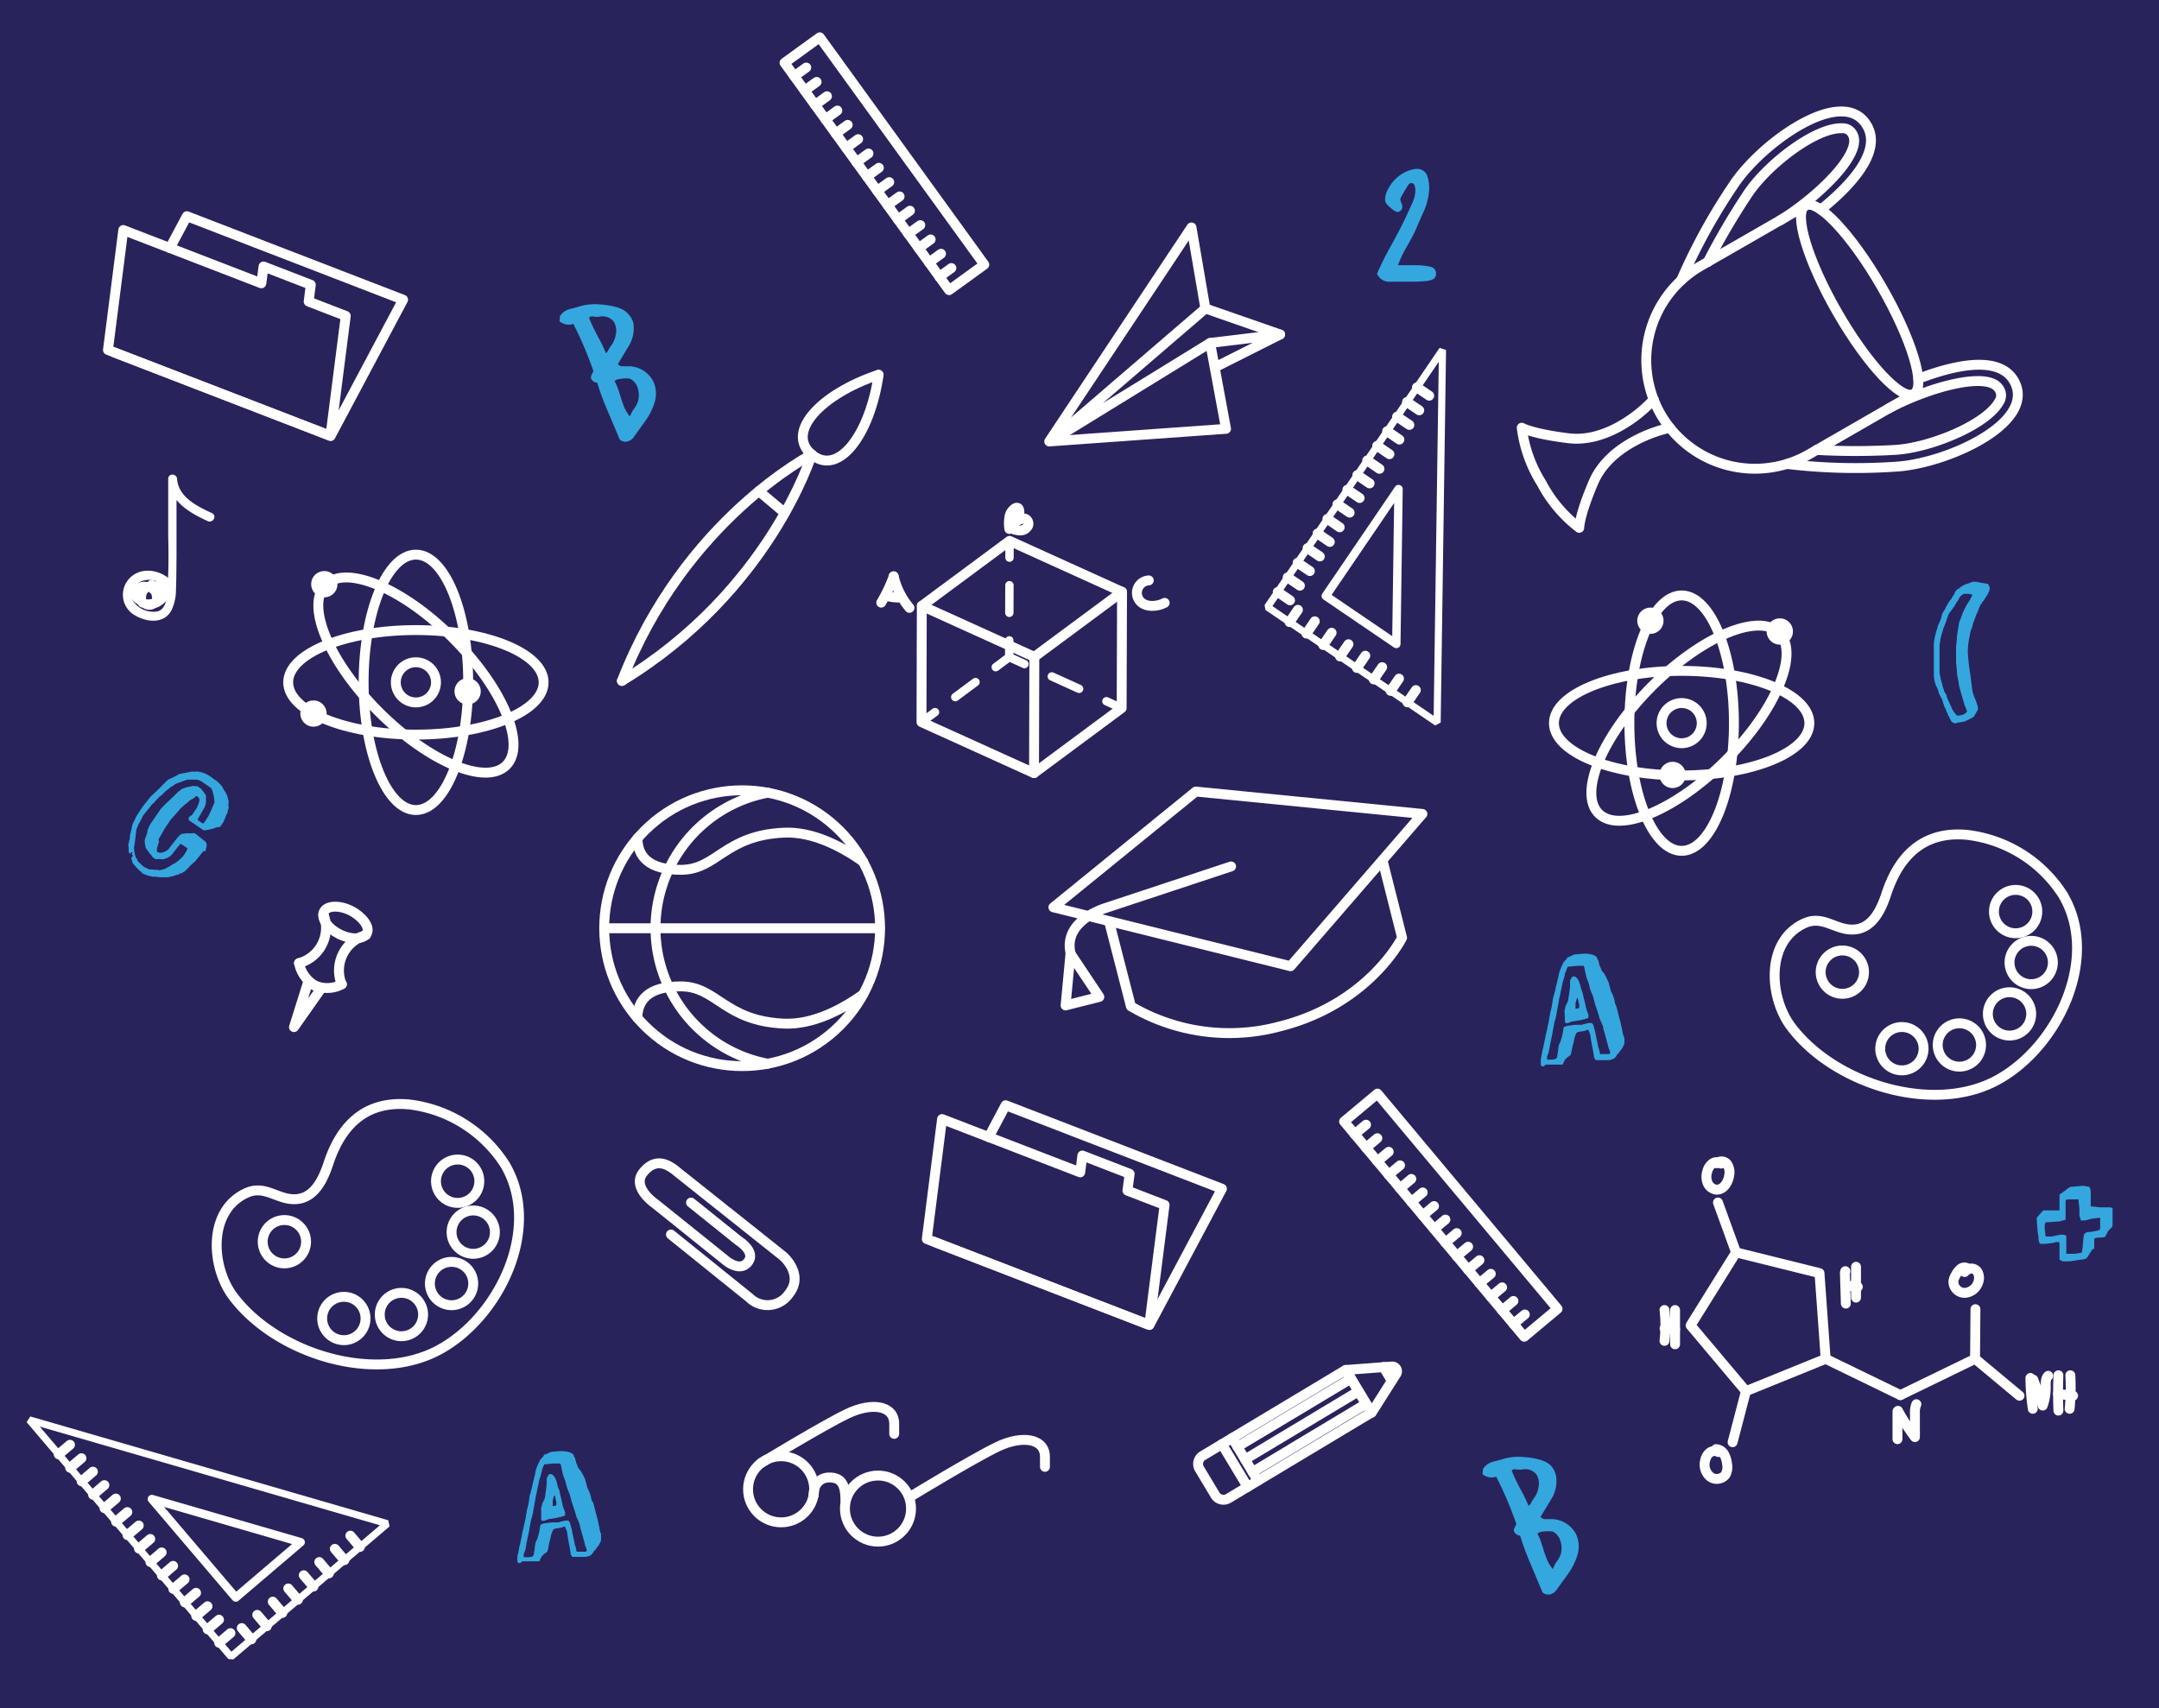 <svg id="Layer_1" data-name="Layer 1" xmlns="http://www.w3.org/2000/svg" viewBox="0 0 273 216"><defs><style>.cls-1{fill:#29235c;}.cls-2,.cls-5{fill:#fff;}.cls-3{fill:#35a7df;}.cls-10,.cls-4,.cls-6,.cls-7,.cls-8,.cls-9{fill:none;}.cls-10,.cls-4,.cls-5,.cls-6,.cls-7,.cls-8,.cls-9{stroke:#fff;stroke-linecap:round;}.cls-10,.cls-4,.cls-5,.cls-7,.cls-8,.cls-9{stroke-linejoin:round;}.cls-4{stroke-width:1.25px;}.cls-10,.cls-5,.cls-7,.cls-8,.cls-9{stroke-width:1.06px;}.cls-6{stroke-miterlimit:1;stroke-width:0.9px;}.cls-8{stroke-dasharray:3.49 3.49;}.cls-9{stroke-dasharray:3.19 3.19;}.cls-10{stroke-dasharray:3.79 3.79;}</style></defs><title>quiz-bg-blue</title><rect class="cls-1" width="273" height="216"/><path class="cls-2" d="M21.41,73.2c-1.37-1.18-3.61-1.51-5-.1a3,3,0,0,0,.29,4.48c1.53,1.09,4,1.5,5-.44a6,6,0,0,0,.55-2.51c.06-1.42.05-2.84.07-4.26,0-3.26,0-6.52,0-9.78H21.26c.21,2.82,2.67,4.24,5,5.31.65.3,1.22-.66.56-1-1.87-.87-4.25-2-4.43-4.34-.06-.71-1.13-.73-1.12,0q0,3.7,0,7.42a71.48,71.48,0,0,1-.13,7.17c-.09.85-.33,2-1.29,2.18A3.13,3.13,0,0,1,16.81,76a2,2,0,0,1,.83-2.38,2.62,2.62,0,0,1,3,.42c.55.46,1.34-.32.79-.8Z"/><path class="cls-2" d="M18.56,74.08a2.42,2.42,0,0,0,1.78,1.6.64.64,0,0,0,.36,0,.51.51,0,0,0,.27-.23,1.18,1.18,0,0,0,.11-.69,1.25,1.25,0,0,0-.19-.55,1.31,1.31,0,0,0-1.07-.61.55.55,0,0,0-.56.56,1.52,1.52,0,0,0,.43,1,1.63,1.63,0,0,0,1,.45.73.73,0,0,0,.74-.29,1.37,1.37,0,0,0,.15-.56,1.51,1.51,0,0,0-.23-.85,1.41,1.41,0,0,0-.87-.62.59.59,0,0,0-.55.15.56.56,0,0,0-.14.54,1.08,1.08,0,0,0,1.33.74.63.63,0,0,0,.34-.26.54.54,0,0,0,0-.43.56.56,0,0,0-.69-.39l-.09,0,.15,0a.33.33,0,0,1-.14,0l.15,0-.11,0,.13,0-.08,0c-.08,0,.1.11,0,0l0,0,.05.06a.22.22,0,0,0-.05-.08l.06.13a.64.64,0,0,1,0-.07l-.69.69.15,0-.13,0,.14.07c.08,0-.12-.1,0,0l.06,0,.05,0c-.13-.12-.06-.07,0,0l.07.14-.06-.14a.73.73,0,0,1,.07.24l0-.15a.89.89,0,0,1,0,.23l0-.15a1.05,1.05,0,0,1-.05.19l.05-.13a.08.08,0,0,1,0,0l.34-.26h0l.15,0a.81.81,0,0,1-.22,0l.15,0-.24-.07.13.06-.15-.09-.05,0c.08.06.1.07.07,0l-.07,0,0-.06c-.09-.1.06.09,0,0a.71.71,0,0,1-.08-.15l.05.14a.9.9,0,0,1-.06-.22l0,.15v-.05l-.56.56h.09l-.15,0,.15,0-.13,0,.12.06c.08,0-.11-.09,0,0l.06,0s.07.09,0,0,0,0,0,0a.54.54,0,0,1,.07.13l-.06-.13A.59.59,0,0,1,20,75l0-.15A.43.43,0,0,1,20,75l0-.15A.42.42,0,0,1,20,75l.06-.14v0l.63-.25a2.35,2.35,0,0,1-.35-.11l.14.06-.31-.16-.06,0c-.09-.06.11.09,0,0L20,74.25l-.12-.13s-.07-.11,0,0a.43.43,0,0,0,0-.07,1.46,1.46,0,0,1-.17-.3l.06.14-.06-.15a.56.56,0,0,0-.69-.39.57.57,0,0,0-.39.69Z"/><path class="cls-2" d="M18,73.75a2.37,2.37,0,0,0-.69,2.36.88.88,0,0,0,.43.64,2.76,2.76,0,0,0,.55.19,2.66,2.66,0,0,0,1.19,0,2.76,2.76,0,0,0,1.74-1.26,1.7,1.7,0,0,0,.24-1.33,1.39,1.39,0,0,0-1.22-.78,2.47,2.47,0,0,0-2.54.93,1.9,1.9,0,0,0-.31,1.2A1.64,1.64,0,0,0,18,76.81a1.44,1.44,0,0,0,2.14-.43,2,2,0,0,0-.48-2.22A2,2,0,0,0,17,74a1.48,1.48,0,0,0,.21,2.31.56.56,0,0,0,.56-1l-.06,0s.1.1,0,0,0,0,0,0,0,.08,0,0,0,0,0,0,0,0,0,0a.74.74,0,0,1,0-.14s0,.13,0,0v-.08s0,0,0-.06,0,.1,0,0l0-.14a.19.19,0,0,0,0-.07s0,.09,0,0,.11-.16,0-.05l.1-.1s0,0,0,0l.07,0,.09,0c-.05,0,0,0,0,0s.21,0,.09,0h.24l.2.05.1,0s-.09,0,0,0l.15.08.15.1c-.08-.06,0,0,.06.07s.14.15.06,0l.09.13.07.13s0,.1,0,0l0,.08c0,.06,0,.12.05.17a.17.17,0,0,0,0,.07c0,.07,0-.1,0,0s0,.1,0,.15a.19.19,0,0,1,0,.08s0-.1,0,0a.24.24,0,0,0,0,.08s-.05.07,0,0-.08.15,0,.08,0,0,0,0l-.06.06s.1-.06,0,0L19,76c.13-.1,0,0-.06,0h-.09c.1,0,.07,0,0,0l-.16,0c.12,0,0,0-.06,0l-.05,0c-.07,0,.05.06,0,0a1.14,1.14,0,0,0-.11-.11s0-.07,0,0a.43.43,0,0,0,0-.07s0,0,0-.08,0,.11,0,0a.22.22,0,0,0,0-.08c0-.07,0,.09,0,0s0-.11,0-.17,0-.09,0,0a.29.29,0,0,0,0-.09s.08-.2,0-.1a1.09,1.09,0,0,1,.08-.15s.11-.15,0-.07l.14-.14.07-.07h0l.16-.09.07,0c-.08,0,0,0,0,0l.22-.06.11,0s-.1,0,0,0h.51c-.06,0,0,0,0,0a1.89,1.89,0,0,1,.41.1l.07,0c-.09,0,0,0,0,0s-.13-.15-.09-.15,0,.09,0,.1,0-.11,0,0,0,.1,0,.16l0,.06c0-.11,0,0,0,0s-.05.11-.08.16l-.11.16s0,0,0,0l-.07.08-.14.14s-.15.12-.05,0a2,2,0,0,1-.31.19l-.06,0s-.13.06-.05,0,0,0,0,0l-.1,0-.34.08c.15,0,0,0-.08,0h-.26l-.17,0-.17,0-.08,0h0l.2.2c.05.11,0,0,0,0s0-.06,0-.09a.7.7,0,0,1,0-.14c0,.08,0,0,0,0v-.24c0-.06,0-.11,0,0l0-.15a2,2,0,0,1,.07-.23c0-.1,0,0,0,0a1.17,1.17,0,0,1,0-.11l.08-.12c.06-.09,0,0,0,0l.19-.19a.58.58,0,0,0,0-.8.6.6,0,0,0-.8,0Z"/><path class="cls-3" d="M194.94,133.43c0-.11.12-.58.12-.69l.12-.44c0-.12.23-1.05.23-1.17s.23-.93.23-1,.23-1.05.23-1.16.12-.58.12-.7.23-.91.23-1,.12-.7.12-.82.35-1.27.35-1.39.23-.93.23-1l.12-.46.11-.58a8.18,8.18,0,0,1,.47-1.14l.11-.23.35-.35.12-.23.35-.12.46-.23s1.05-.12,1.4-.12h.11a6.35,6.35,0,0,1,.81.12,1.58,1.58,0,0,1,.47.23l.12.12c0,.11.23.46.23.58l.11.46.12.23.12.35.35.44a12.47,12.47,0,0,1,.58,1.17c0,.11.23.81.23.93s.35.69.35.81l.11.35.12.58.12.23c.11.35.46,1.84.58,2.18,0,.12.23,1,.23,1.17a2.64,2.64,0,0,0,.12.46l.11.23V132a3.37,3.37,0,0,1-.35.67l-.11.12-.24.35-.23.23-.11.23-.24.23a1.59,1.59,0,0,1-.69.24H201.8s-.23-.24-.23-.35-.12-.7-.12-.82c-.12-.44-.35-1.83-.35-1.95s-.23-.58-.23-.7h-.23l-.23.12c-.12,0-.7.12-.82.12a.53.53,0,0,0-.35.35,3.63,3.63,0,0,0-.23.81c0,.12-.23.81-.23,1l-.12.58-.11.23-.35.24-.24.23a2.05,2.05,0,0,0-.34.7h-2.21c0,.11-.23.23-.35.23s-.23-.12-.23-.23v-.7Zm3-10.52a8,8,0,0,1-.34,1.28c0,.11-.35,1.62-.35,1.74l-.12.46c0,.24-.35,1.84-.35,2.07a2.75,2.75,0,0,0-.11.47l-.12.34c0,.12-.23,1.17-.23,1.28s-.35,1.63-.35,1.75-.12.55-.12.67-.23.58-.23.7V134h.7a2.64,2.64,0,0,0,.46-.12l.12-.23c0-.12.12-.7.12-.82a3.87,3.87,0,0,1,.11-.67c0-.12.23-.46.23-.58a7.92,7.92,0,0,0,.35-1.63l.12-.11.35-.12c.11,0,.93-.12,1-.12h.82l.35-.11c.11,0,.46-.12.58-.12h.34l.12.12.12.23c0,.12.23.81.23.93s.35,1.63.35,1.74a5.15,5.15,0,0,1,.23.91h1.16l.12-.12v-.11c0-.12-.23-.58-.23-.68s-.24-.81-.24-.93l-.11-.35a7.8,7.8,0,0,0-.23-.81l-.12-.58-.12-.23c0-.12-.23-.47-.23-.58a1.23,1.23,0,0,1-.12-.35c-.11-.47-.58-1.72-.58-1.84l-.11-.46c-.12-.47-.35-.82-.47-1.28l-.11-.47c0-.11-.35-.93-.35-1s-.23-1-.23-1.14l-.12-.23h-.7c-.23,0-1,.11-1.28.11A2.21,2.21,0,0,0,198,122.91Zm-.11,4.85a2.27,2.27,0,0,0,.11-.44c0-.11.35-.69.35-.81s.24-1.39.24-1.86v-.58a1.58,1.58,0,0,1,.23-.47l.11-.11h.24a.94.94,0,0,1,.46.46,3.16,3.16,0,0,1,.23.58l.12.47c0,.12.23.58.23.7s.35,1.39.35,1.51a2.64,2.64,0,0,0,.12.46c0,.09.23.56.23.68v.34a.42.42,0,0,1-.23.12,9.69,9.69,0,0,1-1.75.35c-.11,0-.58.23-.69.23H198l-.11-.12Zm1.51-1.37a2.56,2.56,0,0,1-.12.47v.7a.7.7,0,0,0,.47-.12v-.35c0-.12-.12-.46-.12-.58l-.11-.35Z"/><path class="cls-3" d="M65.55,196.34c0-.11.11-.58.11-.69l.12-.44c0-.12.23-1.05.23-1.17s.23-.93.23-1,.24-1.05.24-1.16.11-.58.11-.7.24-.91.24-1,.11-.7.11-.82.35-1.27.35-1.39.23-.93.23-1l.12-.46.11-.58a8.18,8.18,0,0,1,.47-1.14l.12-.23.34-.35.12-.23.35-.12.46-.23s1-.12,1.4-.12h.11a6.29,6.29,0,0,1,.82.12,1.45,1.45,0,0,1,.46.23l.12.12c0,.11.23.46.23.58l.12.46.11.23.12.35.35.44A12.47,12.47,0,0,1,74,187.1c0,.11.23.81.23.93s.35.69.35.81l.12.35.11.58L75,190c.11.35.46,1.84.58,2.18,0,.12.23,1,.23,1.17a2.64,2.64,0,0,0,.12.46L76,194v.82a4.2,4.2,0,0,1-.34.67l-.12.12-.23.35-.24.23-.11.23-.23.23a1.63,1.63,0,0,1-.7.24H72.4s-.23-.24-.23-.35-.12-.7-.12-.82c-.11-.44-.34-1.83-.34-1.95s-.24-.58-.24-.7h-.23l-.23.12c-.12,0-.7.12-.82.12a.52.52,0,0,0-.34.35,3.51,3.51,0,0,0-.24.81c0,.11-.23.81-.23,1l-.11.58-.12.23-.35.24-.23.23a1.92,1.92,0,0,0-.35.7H66c0,.11-.23.23-.35.23s-.23-.12-.23-.23v-.7Zm3-10.52a7.16,7.16,0,0,1-.35,1.28c0,.11-.35,1.62-.35,1.74l-.12.46c0,.24-.34,1.84-.34,2.07a2.56,2.56,0,0,0-.12.47l-.12.34c0,.12-.23,1.17-.23,1.28s-.35,1.63-.35,1.75-.11.55-.11.67-.24.58-.24.7v.35h.7a2.56,2.56,0,0,0,.47-.12l.11-.23c0-.12.12-.7.12-.82a3.87,3.87,0,0,1,.11-.67c0-.12.24-.47.24-.58a8.63,8.63,0,0,0,.35-1.63l.11-.11.35-.12c.12,0,.93-.12,1-.12h.81l.35-.11c.11,0,.46-.12.58-.12h.35l.11.12.12.23c0,.12.23.81.23.93s.35,1.63.35,1.74a4.38,4.38,0,0,1,.23.91h1.17l.11-.12V196c0-.12-.23-.59-.23-.68s-.23-.81-.23-.93l-.12-.35a7.8,7.8,0,0,0-.23-.81l-.12-.58-.11-.23c0-.12-.24-.47-.24-.58a1.3,1.3,0,0,1-.11-.35c-.12-.47-.58-1.72-.58-1.84l-.12-.46c-.12-.47-.35-.82-.46-1.28l-.12-.47c0-.11-.35-.93-.35-1s-.23-1-.23-1.14l-.12-.23h-.7c-.23,0-1,.11-1.27.11A2,2,0,0,0,68.57,185.82Zm-.12,4.85a2.12,2.12,0,0,0,.12-.44c0-.11.35-.69.35-.81s.23-1.39.23-1.86V187a1.89,1.89,0,0,1,.23-.47l.12-.11h.23c.12,0,.46.35.46.46a3.08,3.08,0,0,1,.24.58l.11.47c0,.12.24.58.24.7s.34,1.39.34,1.51a2.64,2.64,0,0,0,.12.46c0,.09.23.56.23.68v.34a.38.38,0,0,1-.23.12,9.76,9.76,0,0,1-1.74.35c-.12,0-.58.23-.7.23h-.23l-.12-.12ZM70,189.3a2.75,2.75,0,0,1-.11.47v.69a.73.73,0,0,0,.46-.11V190c0-.12-.12-.46-.12-.58l-.11-.35Z"/><path class="cls-3" d="M16.47,108l-.08-.06-.12-.22,0-.16v-.42l-.06-.33c.06-.09.14-.63.21-.72v-.42l.1-.36.14-.61a2.1,2.1,0,0,1,.26-.8c.07-.1.3-.64.3-.64l.65-1c.26-.39,1.09-1.4,1.16-1.49s1.13-1.06,1.2-1.15.84-.83.91-.93a1.64,1.64,0,0,1,.45-.25,8.48,8.48,0,0,0,.86-.43c.06-.1.55-.19.55-.19l1.29-.25a3.75,3.75,0,0,0,.68,0,3.37,3.37,0,0,1,.61.13A4,4,0,0,1,27,98.5l.48.32c.1.07.32.36.42.42s.35.52.47.75a1.71,1.71,0,0,1,.26.45c.09.07.16.39.16.39,0,.16.18.55.12.65s0,.58,0,.67l-.1.36-.05.27c-.13.2-.46,1.1-.52,1.19l-.39.58-.49.09-.55.19L26,105l-.25,0-1.83-1.24s-.13-.23-.06-.32l.2-.29.16,0,.72-1.06a3.2,3.2,0,0,1,.16-.45,1.05,1.05,0,0,0,.1-.35.4.4,0,0,0,0-.26l-.13-.23-.19-.13a.38.38,0,0,0-.23.13l-.07.09-.45.26a1,1,0,0,0-.29.22c-.07.1-.59.45-.65.54a2.65,2.65,0,0,1-.36.32c-.19.29-1.17,1.31-1.3,1.5l-.67,1c-.13.2-.69,1.22-.82,1.42l.07.32c-.07.09-.2.71-.27.8l0,.26,0,.16.09.07a1.43,1.43,0,0,0,.36.1l.32-.07a1.94,1.94,0,0,0,.68-.38c.13-.19,1-1.28,1.14-1.47a5,5,0,0,1,.42-.41c.07-.1.65-.13.81-.16a4.46,4.46,0,0,0,.69,0l.26,0,.09.06c.2.13,1.09.88,1.28,1l.13.23s.05.34,0,.44l-.1.35,0,.16-.33.06c-.13.2-.81,1-.94,1.19l-.36.32c-.07.09-.36.31-.42.41s-.43.42-.49.51-.45.26-.52.35l-.16,0-.24.15c-.16,0-.71.22-.87.25l-.49.09h-.42l-.58,0-.51-.07-.16,0-.26,0c-.1-.06-.61-.13-.71-.2a2.81,2.81,0,0,0-.45-.16L18,110.4a5.89,5.89,0,0,1-1-1,1.07,1.07,0,0,1-.23-.29,5,5,0,0,0-.18-.55l.19-.29,0-.16-.17-.12c.09,0,.19-.15.11-.2S16.41,107.91,16.47,108Zm.88.6,0,.16.13.22c.1.07.51.49.61.56l.19.13c.1.06.64.29.64.29h.42c.1.06.68,0,.77.1l.33-.06a2.26,2.26,0,0,0,.77-.32c.18-.05.76-.49.92-.52a1.41,1.41,0,0,0,.3-.22,5.78,5.78,0,0,0,.71-.64l.39-.58a2.48,2.48,0,0,0,.17-.45l-.77-.52-.16,0c-.13.19-.88,1.09-1,1.28a3.62,3.62,0,0,1-.36.32,2.65,2.65,0,0,1-.78.31l-.25,0c-.1-.07-.6,0-.69,0l-.39-.26A2.79,2.79,0,0,0,19,108c-.1-.06-.35-.52-.45-.58l-.13-.23-.12-.64,0-.26a1.43,1.43,0,0,1,.1-.36l.17-.45c.06-.09.07-.51.13-.61s.23-.54.3-.64l1.38-2a6.32,6.32,0,0,0,.49-.51c.36-.32,1.56-1.47,1.63-1.56s.52-.35.58-.45l.16,0,.23-.13,1-.2c.1.07.42,0,.52.07l.38.26a5.54,5.54,0,0,1,.67.88l0,.16s0,.34,0,.44l0,.25a2.37,2.37,0,0,1-.2.71c-.13.19-.69,1.22-.82,1.41l0,.16.58.4.16,0,.65-1a4.24,4.24,0,0,1,.3-.64c.1-.35.3-.64.41-1a5.6,5.6,0,0,0-.31-1.62l-.13-.22-1.25-.85a1.55,1.55,0,0,0-.7-.2c-.17,0-.84,0-1,0a9.49,9.49,0,0,0-1.11.4,1.62,1.62,0,0,0-.62.28c-.07.1-.45.26-.52.35s-.58.45-.65.54l-.42.42-.29.22c-.07.1-.49.51-.56.61s-.35.32-.42.41c-.21.31-1,1.21-1.09,1.4s-.36.74-.49.93-.16.45-.23.55a1,1,0,0,0-.1.35c-.07.51-.22,2-.29,2.08a4.5,4.5,0,0,0,.28,1.45Z"/><path class="cls-3" d="M260,157.07l-.44.12c-.11,0-.81.11-.93.11H258l-.12-.11a2.75,2.75,0,0,1-.11-.47v-.23c0-.12-.12-.7-.12-.81s-.11-1.26-.11-1.61V154l.81-.93h2.07v-2c.11-.11.69-.46.81-.58s.3-.25.56-.39l1.6-.14.77.11.16.28.05.42v1.79c.23,0,1,.12,1.25.12h1.28l.23.11V155l-.11.23-.35.35s-.23.23-.23.35-.24.35-.24.46-.81.12-.93.12a2.64,2.64,0,0,0-.46.12v1.27c-.09,0-.33.21-.33.21l-.11.23c-.12.12-.35.59-.47.7l-.11.12-.35.11c-.35,0-1.51.24-1.74.24h-.93a.42.42,0,0,0-.24-.12l-.11-.12v-2.18Zm1.28-.81v2.3h.93c.23,0,.93-.12.93-.12l.12-.12s.11-.67.11-.9.12-1,.12-1.28l.23-.23a1.12,1.12,0,0,1,.35-.12h.35a4.59,4.59,0,0,1,.56-.11,2.64,2.64,0,0,0,.46-.12l.12-.12V154c-.12,0-.91.11-1,.11s-.81.23-.92.23h-.47a.38.38,0,0,1-.12-.23,1.3,1.3,0,0,0-.11-.35v-.81c0-.23-.12-1-.12-1.28h-1.28a1.23,1.23,0,0,0-.35.12v2.44a1.2,1.2,0,0,1-.34.11,1.12,1.12,0,0,0-.35.12c-.23,0-1.61.12-1.84.12l-.11.32v.47c0,.11.11.93.11,1h.82l.46-.11c.09,0,.56-.12.67-.12h.35A1.12,1.12,0,0,1,261.23,156.26Z"/><path class="cls-3" d="M250.43,73.69c.12,0,.7.12.81.12s.23.11.23.23l.12.23v.23a2.21,2.21,0,0,1-.23.59l-.12.23c-.11.11-.35.58-.46.69l-.12.12c0,.12-.23.35-.23.35s-.33.72-.33.84l-.23.46c0,.12-.23.58-.23.7l-.12.23-.11.46c0,.12-.24.59-.24.7a5.56,5.56,0,0,0-.11.58,8.75,8.75,0,0,0-.23,1.75v.37a26,26,0,0,0,.34,2.9c0,.24.24,1.75.24,2a1.19,1.19,0,0,1,.11.35l.23.58c.12.25.35,1,.35,1v.35s-.35.58-.46.81l-.12.12a9.58,9.58,0,0,1-1.16.58c-.12,0-.67.12-.79.12l-.35.11a1.76,1.76,0,0,1-.46-.23l-.47-.93v-.12l-.11-.11-.12-.35-.23-.47c0-.11-.21-.58-.21-.69s-.47-.84-.47-1L245,87.1l-.23-.47a4.9,4.9,0,0,1-.24-1.16V81.38a7.51,7.51,0,0,1,.24-1.28c0-.11.23-.69.23-.81s.46-1,.46-1.16l.12-.47c0-.11.44-.69.44-.81l.12-.23c.11-.14.34-.61.46-.72l.12-.12a3.64,3.64,0,0,1,.35-.58l.11-.23c0-.12.23-.35.23-.35l.12-.12c.12,0,.35-.23.35-.23a3.12,3.12,0,0,1,.91-.46c.11,0,.58-.24.69-.24h.35A4.25,4.25,0,0,1,250.43,73.69Zm-3.67,15.76a1.76,1.76,0,0,0,.23.46,4.45,4.45,0,0,0,.35.47l.11.11h.24a4.76,4.76,0,0,0,.55-.11,1.51,1.51,0,0,0,.35-.24l.12-.11v-.12c0-.11-.35-.81-.35-.93-.12-.46-.67-2.23-.67-2.46s-.24-1.16-.24-1.51-.11-1.16-.11-1.28V81.85c0-.12.11-1,.11-1.28s.24-1.51.24-1.63a2.2,2.2,0,0,1,.23-.69,8.54,8.54,0,0,1,1-2.12l.23-.35a1.74,1.74,0,0,1,.24-.46V75.2c-.12,0-.35-.11-.47-.11h-.58a1.56,1.56,0,0,0-.35.23l-.21.23-.23.46-.12.12-.34.6-.12.12c0,.12-.47.58-.47.7l-.11.11c0,.12-.23.59-.23.7s-.47,1.16-.47,1.28-.21.58-.21.7-.11.35-.11.46-.12.7-.12.82v3.5c0,.12.12.47.12.59s.23.81.23.92.21.59.21.7.35.58.35.7v.12Z"/><path class="cls-3" d="M80.09,40.86a4.33,4.33,0,0,1-.47,2.7c-.5.83-1,1.66-1.49,2.48a.72.72,0,0,0,.64.28h.85a3.57,3.57,0,0,1,3,1.93,3.76,3.76,0,0,1,.17,2.59,8,8,0,0,1-1.2,2.4l-1.5,2.1a1.25,1.25,0,0,1-.49.39,1.08,1.08,0,0,1-1.23-.14L76.85,52a32.92,32.92,0,0,1-1.33-3.6.88.88,0,0,1-.75-.48.51.51,0,0,1,0-.42,3.13,3.13,0,0,1,.28-.54,47.93,47.93,0,0,0-2.55-6,1.85,1.85,0,0,1-1.72-.3.47.47,0,0,1,0-.29.73.73,0,0,0,0-.32,1.88,1.88,0,0,1,.92-.84A3.25,3.25,0,0,1,72.4,39c.45-.12.75-.2.88-.25a7,7,0,0,1,2.32-.27c1.88.11,3.13.48,3.73,1.11A2.76,2.76,0,0,1,80.09,40.86Zm.61,8.43a3.23,3.23,0,0,0-.15-.47,1.93,1.93,0,0,0-.91-.94A5.07,5.07,0,0,0,78,48a1,1,0,0,0-.29.2,3.94,3.94,0,0,1,.23.46,12.29,12.29,0,0,1,.5,1.42c.2.65.37,1.13.5,1.44a5.21,5.21,0,0,0,.72,1.16,3.67,3.67,0,0,1,.52-1,3.21,3.21,0,0,0,.49-.92A2.94,2.94,0,0,0,80.7,49.29Zm-3.08-8.6a1.81,1.81,0,0,0-1.82-.64,3.45,3.45,0,0,1-.65,0,.88.88,0,0,0-.5,0,.64.64,0,0,0-.17.13c.09.25.2.5.32.77s.47,1,.92,1.83.7,1.41.89,1.87c.1,0,.21-.19.34-.42s.21-.37.23-.4a3.15,3.15,0,0,0,.68-1.5A2.22,2.22,0,0,0,77.62,40.69Z"/><path class="cls-3" d="M181.51,35c-.13.28-.49.45-1.09.53a16.52,16.52,0,0,1-1.86.09c-.95,0-1.55,0-1.79,0h-.86a1.7,1.7,0,0,1-1.79-1,40,40,0,0,1,1.9-3.78c.92-1.68,1.55-2.93,1.91-3.75l.67-1.45a4.11,4.11,0,0,0,.37-1.49c0-.64-.16-1-.48-1s-.41.22-.67.64-.49.83-.7,1.22a.36.36,0,0,0-.05.21,1.41,1.41,0,0,0,.13.44,1.63,1.63,0,0,1,.12.51.61.61,0,0,1-.18.43.6.6,0,0,1-.44.2c-.22,0-.64-.29-1.26-.88a1,1,0,0,1-.3-.75,2.85,2.85,0,0,1,.42-1.32,4.7,4.7,0,0,1,3.07-2.42,2.14,2.14,0,0,1,.48-.07,1.34,1.34,0,0,1,1.4,1,4.74,4.74,0,0,1,.21,1.42,7.88,7.88,0,0,1-.56,2.65c-.37.83-.74,1.67-1.09,2.5-.2.47-.6,1.23-1.19,2.28a13.78,13.78,0,0,0-1.11,2.33c.24,0,.94,0,2.09,0a8.34,8.34,0,0,1,2.07.21.84.84,0,0,1,.65.9A.82.82,0,0,1,181.51,35Z"/><ellipse class="cls-4" cx="212.64" cy="91.45" rx="6.61" ry="16.15"/><ellipse class="cls-4" cx="213.56" cy="91.45" rx="16.15" ry="6.61" transform="translate(-2.11 177.8) rotate(-45)"/><ellipse class="cls-4" cx="212.64" cy="91.45" rx="16.15" ry="6.61"/><path class="cls-5" d="M209.82,78.5a1.13,1.13,0,1,1-1.13-1.13A1.13,1.13,0,0,1,209.82,78.5Z"/><path class="cls-5" d="M226.18,79.85a1.13,1.13,0,1,1-1.13-1.12A1.12,1.12,0,0,1,226.18,79.85Z"/><path class="cls-5" d="M212.63,98a1.13,1.13,0,1,1-1.13-1.13A1.13,1.13,0,0,1,212.63,98Z"/><path class="cls-4" d="M215.18,91.45a2.54,2.54,0,1,1-2.54-2.54A2.54,2.54,0,0,1,215.18,91.45Z"/><ellipse class="cls-4" cx="52.59" cy="86.29" rx="16.15" ry="6.61"/><ellipse class="cls-4" cx="52.59" cy="85.37" rx="6.61" ry="16.15" transform="translate(-44.96 62.19) rotate(-45)"/><ellipse class="cls-4" cx="52.59" cy="86.29" rx="6.61" ry="16.15"/><path class="cls-5" d="M39.64,89.11a1.13,1.13,0,1,1-1.13,1.13A1.13,1.13,0,0,1,39.64,89.11Z"/><path class="cls-5" d="M41,72.75a1.13,1.13,0,1,1-1.12,1.13A1.12,1.12,0,0,1,41,72.75Z"/><path class="cls-5" d="M59.09,86.3A1.13,1.13,0,1,1,58,87.43,1.13,1.13,0,0,1,59.09,86.3Z"/><path class="cls-4" d="M52.59,83.75a2.54,2.54,0,1,1-2.54,2.54A2.54,2.54,0,0,1,52.59,83.75Z"/><path class="cls-4" d="M252.58,136.57c-8.12,4.45-20.66.53-26.12-6.75-2.74-3.65-3.24-10.68,1.58-13,2.44-1.2,4,.85,6.36.73s3.48-2.53,4.12-4.49c1.6-4.87,4.72-8,10.23-7.48a16.7,16.7,0,0,1,12.13,7.64C265.57,121.21,260.19,132.4,252.58,136.57Z"/><path class="cls-4" d="M235.7,122.93A2.74,2.74,0,1,1,233,120.2,2.74,2.74,0,0,1,235.7,122.93Z"/><path class="cls-4" d="M243.23,132.62a2.74,2.74,0,1,1-2.74-2.74A2.74,2.74,0,0,1,243.23,132.62Z"/><path class="cls-4" d="M250.5,132.14a2.74,2.74,0,1,1-2.73-2.73A2.74,2.74,0,0,1,250.5,132.14Z"/><path class="cls-4" d="M256.84,128.22a2.74,2.74,0,1,1-2.73-2.74A2.74,2.74,0,0,1,256.84,128.22Z"/><path class="cls-4" d="M259.58,121.71a2.74,2.74,0,1,1-2.74-2.73A2.74,2.74,0,0,1,259.58,121.71Z"/><path class="cls-4" d="M257.61,115.28a2.74,2.74,0,1,1-2.73-2.74A2.73,2.73,0,0,1,257.61,115.28Z"/><path class="cls-4" d="M55.58,170.67c-8.12,4.45-20.67.53-26.12-6.75-2.74-3.66-3.24-10.68,1.58-13,2.44-1.2,4,.85,6.36.73s3.47-2.53,4.12-4.49c1.6-4.88,4.71-8,10.23-7.49a16.74,16.74,0,0,1,12.13,7.65C68.56,155.31,63.19,166.5,55.58,170.67Z"/><path class="cls-4" d="M38.7,157A2.74,2.74,0,1,1,36,154.29,2.74,2.74,0,0,1,38.7,157Z"/><path class="cls-4" d="M46.22,166.72A2.74,2.74,0,1,1,43.49,164,2.73,2.73,0,0,1,46.22,166.72Z"/><path class="cls-4" d="M53.5,166.24a2.74,2.74,0,1,1-2.74-2.74A2.74,2.74,0,0,1,53.5,166.24Z"/><path class="cls-4" d="M59.84,162.32a2.74,2.74,0,1,1-2.74-2.74A2.74,2.74,0,0,1,59.84,162.32Z"/><path class="cls-4" d="M62.58,155.81a2.74,2.74,0,1,1-2.74-2.73A2.74,2.74,0,0,1,62.58,155.81Z"/><path class="cls-4" d="M60.61,149.38a2.74,2.74,0,1,1-2.74-2.74A2.73,2.73,0,0,1,60.61,149.38Z"/><polyline class="cls-4" points="152.42 39.03 150.66 28.76 132.67 55.83 155.03 54.23 153.02 43.37"/><polyline class="cls-4" points="152.42 39.01 161.87 42.3 153.69 46.42"/><polyline class="cls-4" points="161.87 42.3 153.02 43.37 133.09 55.63 152.42 39.01"/><polygon class="cls-4" points="142.56 150.57 142.84 148.44 136.86 146.13 136.59 148.26 119.12 141.52 117.19 156.69 145.32 167.55 147.26 152.38 142.56 150.57"/><polyline class="cls-4" points="125.02 143.8 127.16 139.77 154.51 150.33 145.34 167.56 118 157"/><polygon class="cls-4" points="39.03 38.14 39.3 36.01 33.32 33.7 33.05 35.83 15.59 29.09 13.65 44.26 41.78 55.12 43.72 39.95 39.03 38.14"/><polyline class="cls-4" points="21.48 31.37 23.63 27.34 50.97 37.9 41.81 55.13 14.46 44.57"/><circle class="cls-4" cx="98.77" cy="188.34" r="4.18"/><circle class="cls-4" cx="111.02" cy="190.78" r="4.18"/><path class="cls-4" d="M102.87,189.16c0-1.95,1.3-2.39,2.24-2.31,1.23.1,1.79.83,1.79,2.85"/><path class="cls-4" d="M96.19,185.05s7.84-4.77,10.94-6.26,5.94-1.07,5.94,1.27v1.27"/><path class="cls-4" d="M115.2,189.22s7.83-4.77,10.93-6.26,6-1.07,6,1.27v1.27"/><polygon class="cls-6" points="3.71 179.56 29.21 209.51 48.97 192.69 3.71 179.56"/><polygon class="cls-7" points="19.2 189.57 38.02 195.03 29.81 202.03 19.2 189.57"/><line class="cls-4" x1="7.42" y1="183.92" x2="8.85" y2="182.71"/><line class="cls-4" x1="8.87" y1="185.62" x2="10.3" y2="184.41"/><line class="cls-4" x1="10.32" y1="187.33" x2="11.75" y2="186.11"/><line class="cls-4" x1="11.77" y1="189.03" x2="13.2" y2="187.81"/><line class="cls-4" x1="13.22" y1="190.73" x2="14.65" y2="189.51"/><line class="cls-4" x1="14.67" y1="192.43" x2="16.1" y2="191.22"/><line class="cls-4" x1="16.12" y1="194.13" x2="17.55" y2="192.92"/><line class="cls-4" x1="17.57" y1="195.84" x2="19" y2="194.62"/><line class="cls-4" x1="19.02" y1="197.54" x2="20.44" y2="196.32"/><line class="cls-4" x1="20.47" y1="199.24" x2="21.89" y2="198.02"/><line class="cls-4" x1="21.92" y1="200.94" x2="23.34" y2="199.73"/><line class="cls-4" x1="23.37" y1="202.64" x2="24.79" y2="201.43"/><line class="cls-4" x1="24.81" y1="204.35" x2="26.24" y2="203.13"/><line class="cls-4" x1="26.26" y1="206.05" x2="27.69" y2="204.83"/><line class="cls-4" x1="27.71" y1="207.75" x2="29.14" y2="206.53"/><line class="cls-4" x1="31.78" y1="207.32" x2="30.57" y2="205.89"/><line class="cls-4" x1="33.74" y1="205.65" x2="32.53" y2="204.22"/><line class="cls-4" x1="35.7" y1="203.98" x2="34.49" y2="202.55"/><line class="cls-4" x1="37.67" y1="202.31" x2="36.45" y2="200.88"/><line class="cls-4" x1="39.63" y1="200.64" x2="38.41" y2="199.21"/><line class="cls-4" x1="41.59" y1="198.97" x2="40.37" y2="197.54"/><line class="cls-4" x1="43.55" y1="197.3" x2="42.34" y2="195.87"/><line class="cls-4" x1="45.51" y1="195.63" x2="44.3" y2="194.2"/><polygon class="cls-6" points="182.4 44.25 160.27 76.77 181.72 91.37 182.4 44.25"/><polygon class="cls-7" points="167.64 75.37 176.84 61.85 176.56 81.44 167.64 75.37"/><line class="cls-4" x1="179.17" y1="48.99" x2="180.72" y2="50.04"/><line class="cls-4" x1="177.91" y1="50.84" x2="179.46" y2="51.89"/><line class="cls-4" x1="176.66" y1="52.69" x2="178.21" y2="53.74"/><line class="cls-4" x1="175.4" y1="54.53" x2="176.95" y2="55.59"/><line class="cls-4" x1="174.14" y1="56.38" x2="175.69" y2="57.44"/><line class="cls-4" x1="172.88" y1="58.23" x2="174.43" y2="59.29"/><line class="cls-4" x1="171.63" y1="60.08" x2="173.18" y2="61.13"/><line class="cls-4" x1="170.37" y1="61.93" x2="171.92" y2="62.98"/><line class="cls-4" x1="169.11" y1="63.78" x2="170.66" y2="64.83"/><line class="cls-4" x1="167.85" y1="65.62" x2="169.4" y2="66.68"/><line class="cls-4" x1="166.6" y1="67.47" x2="168.15" y2="68.53"/><line class="cls-4" x1="165.34" y1="69.32" x2="166.89" y2="70.37"/><line class="cls-4" x1="164.08" y1="71.17" x2="165.63" y2="72.22"/><line class="cls-4" x1="162.82" y1="73.02" x2="164.37" y2="74.07"/><line class="cls-4" x1="161.57" y1="74.86" x2="163.12" y2="75.92"/><line class="cls-4" x1="163.06" y1="78.67" x2="164.12" y2="77.12"/><line class="cls-4" x1="165.19" y1="80.12" x2="166.25" y2="78.57"/><line class="cls-4" x1="167.32" y1="81.57" x2="168.38" y2="80.02"/><line class="cls-4" x1="169.45" y1="83.02" x2="170.51" y2="81.47"/><line class="cls-4" x1="171.58" y1="84.47" x2="172.64" y2="82.92"/><line class="cls-4" x1="173.71" y1="85.92" x2="174.77" y2="84.37"/><line class="cls-4" x1="175.84" y1="87.37" x2="176.9" y2="85.82"/><line class="cls-4" x1="177.97" y1="88.82" x2="179.03" y2="87.27"/><line class="cls-4" x1="100.43" y1="9.64" x2="101.95" y2="8.54"/><line class="cls-4" x1="101.75" y1="11.45" x2="103.26" y2="10.36"/><line class="cls-4" x1="103.06" y1="13.27" x2="104.57" y2="12.17"/><line class="cls-4" x1="104.37" y1="15.08" x2="105.88" y2="13.98"/><line class="cls-4" x1="105.68" y1="16.89" x2="107.19" y2="15.79"/><line class="cls-4" x1="106.99" y1="18.7" x2="108.51" y2="17.6"/><line class="cls-4" x1="108.3" y1="20.51" x2="109.82" y2="19.41"/><line class="cls-4" x1="109.61" y1="22.32" x2="111.13" y2="21.22"/><line class="cls-4" x1="110.92" y1="24.13" x2="112.44" y2="23.03"/><line class="cls-4" x1="112.23" y1="25.94" x2="113.75" y2="24.84"/><line class="cls-4" x1="113.54" y1="27.75" x2="115.06" y2="26.65"/><line class="cls-4" x1="114.85" y1="29.56" x2="116.37" y2="28.47"/><line class="cls-4" x1="116.16" y1="31.38" x2="117.68" y2="30.28"/><line class="cls-4" x1="117.47" y1="33.19" x2="118.99" y2="32.09"/><line class="cls-4" x1="118.78" y1="35" x2="120.3" y2="33.9"/><rect class="cls-4" x="94.09" y="17.96" width="35.49" height="5.5" transform="translate(63.05 -82.04) rotate(54.11)"/><line class="cls-4" x1="171.29" y1="143.43" x2="172.73" y2="142.23"/><line class="cls-4" x1="172.72" y1="145.15" x2="174.16" y2="143.94"/><line class="cls-4" x1="174.16" y1="146.86" x2="175.6" y2="145.66"/><line class="cls-4" x1="175.59" y1="148.57" x2="177.03" y2="147.37"/><line class="cls-4" x1="177.03" y1="150.29" x2="178.46" y2="149.09"/><line class="cls-4" x1="178.46" y1="152" x2="179.9" y2="150.8"/><line class="cls-4" x1="179.9" y1="153.72" x2="181.33" y2="152.52"/><line class="cls-4" x1="181.33" y1="155.43" x2="182.77" y2="154.23"/><line class="cls-4" x1="182.76" y1="157.15" x2="184.2" y2="155.94"/><line class="cls-4" x1="184.2" y1="158.86" x2="185.64" y2="157.66"/><line class="cls-4" x1="185.63" y1="160.58" x2="187.07" y2="159.37"/><line class="cls-4" x1="187.07" y1="162.29" x2="188.51" y2="161.09"/><line class="cls-4" x1="188.5" y1="164" x2="189.94" y2="162.8"/><line class="cls-4" x1="189.94" y1="165.72" x2="191.37" y2="164.52"/><line class="cls-4" x1="191.37" y1="167.43" x2="192.81" y2="166.23"/><rect class="cls-4" x="165.7" y="150.92" width="35.49" height="5.5" transform="translate(183.59 -85.63) rotate(50.08)"/><circle class="cls-4" cx="93.84" cy="117.39" r="17.44" transform="translate(-55.52 100.73) rotate(-45)"/><line class="cls-4" x1="76.4" y1="117.39" x2="111.25" y2="117.39"/><path class="cls-4" d="M97.08,100.25a17.44,17.44,0,0,0,0,34.27"/><path class="cls-4" d="M80.61,106c0,2.22,1.34,4,5.48,4,4.58,0,5.5-4.37,13.06-4.7,3.56-.16,7.16,1.68,10,3.67"/><path class="cls-4" d="M109.13,125.77c-2.82,2-6.42,3.83-10,3.68-7.56-.34-8.48-4.71-13.06-4.71-4.14,0-5.45,1.78-5.48,4"/><path class="cls-4" d="M87.38,152.08l6.05,4.86s2.21,1.35,1.13,2.69-2.91-.33-2.91-.33l-8.79-7.06s-3.09-2.08-1.51-4,3.16-1,4.33,0L99,158.84s2.73,2.31.77,4.76a3.27,3.27,0,0,1-5,.52l-9.93-8"/><polygon class="cls-4" points="151.2 100.1 133.2 114.74 163.19 122.19 179.86 102.93 151.2 100.1"/><path class="cls-4" d="M140.24,116.53,143,127.26a24.56,24.56,0,0,0,18.88,2.53c11.28-2.85,15.41-11.2,15.41-11.2l-2.45-9.71"/><path class="cls-4" d="M155.67,109.57l-16,5.3s-5.33,1.6-4.28,5.76"/><polygon class="cls-4" points="134.74 127.15 135.36 120.6 139.01 126.07 134.74 127.15"/><path class="cls-4" d="M159.06,170.54h6.31a0,0,0,0,1,0,0v21.06a1.22,1.22,0,0,1-1.22,1.22h-3.86a1.22,1.22,0,0,1-1.22-1.22V170.54A0,0,0,0,1,159.06,170.54Z" transform="translate(234.52 -50.9) rotate(59.03)"/><path class="cls-4" d="M176,172.81l-5.81.44,1.63,2.7,1.62,2.7,3.12-4.91A.61.61,0,0,0,176,172.81Z"/><line class="cls-4" x1="154.51" y1="182.63" x2="157.76" y2="188.04"/><line class="cls-4" x1="155.81" y1="181.85" x2="159.05" y2="187.26"/><line class="cls-4" x1="174.94" y1="172.88" x2="175.97" y2="174.59"/><line class="cls-4" x1="171.77" y1="175.95" x2="157.43" y2="184.56"/><line class="cls-4" x1="170.81" y1="174.36" x2="156.47" y2="182.96"/><line class="cls-4" x1="172.72" y1="177.54" x2="158.38" y2="186.15"/><path class="cls-4" d="M102.64,57.48s-16.1,8.26-24,28.63"/><path class="cls-4" d="M102.64,57.48s-5.33,17.29-24,28.63"/><line class="cls-4" x1="95.95" y1="62.11" x2="99.23" y2="64.86"/><path class="cls-4" d="M111.09,47.39c-7.32,2.45-11.8,7.28-8.45,10.09"/><path class="cls-4" d="M111.1,47.4C110,55,106,60.29,102.64,57.48"/><path class="cls-4" d="M217.62,147.15a.91.91,0,0,0-1.1,0,1.71,1.71,0,0,0-.64,1,2.12,2.12,0,0,0,.05,1.47,1.38,1.38,0,0,0,1.14.83c.88,0,1.45-.93,1.58-1.8a1.87,1.87,0,0,0-.26-1.43.88.88,0,0,0-1.3-.11"/><path class="cls-4" d="M248.84,160.43a.77.77,0,0,0-.89,0,2.37,2.37,0,0,0-.6.73,2.22,2.22,0,0,0-.34.81,1.42,1.42,0,0,0,1.44,1.53,1.92,1.92,0,0,0,1.72-1.43,1.57,1.57,0,0,0-.06-1.11.94.94,0,0,0-.92-.54,1.51,1.51,0,0,0-.77.44"/><path class="cls-4" d="M233.34,160.8s0-.1,0-.08-.06.09-.06.14l.12,4"/><path class="cls-4" d="M234.69,160.2v3.9"/><path class="cls-4" d="M233.58,162.66a3.57,3.57,0,0,1,1.34.08"/><path class="cls-4" d="M239.93,178.5V182"/><path class="cls-4" d="M240,178.42a26.83,26.83,0,0,0,2.14,3.32l0-3a2.65,2.65,0,0,1,.18-1.16"/><path class="cls-4" d="M256.74,174.26a28.33,28.33,0,0,0,.3,3.9"/><path class="cls-4" d="M257.11,174.48c.4,1.09.8,2.18,1.19,3.27a6.6,6.6,0,0,0,.38-2.32c0-.51-.06-1.09.31-1.44"/><path class="cls-4" d="M260.28,173.92q-.09,2.24,0,4.47"/><path class="cls-4" d="M261.79,173.92a27.27,27.27,0,0,1-.09,4.24"/><path class="cls-4" d="M260.24,176.28l1.9.23"/><path class="cls-4" d="M210.47,165.67a17,17,0,0,1,0,3.9"/><path class="cls-4" d="M211.81,165.67V170"/><path class="cls-4" d="M210.48,168l1.33.14"/><path class="cls-4" d="M217.29,183.63a1,1,0,0,0-1.07.05,1.62,1.62,0,0,0-.59.95,2,2,0,0,0,.55,2.06,1.39,1.39,0,0,0,2-.19,2,2,0,0,0,.19-1.42,2.92,2.92,0,0,0-.38-1.2,1.25,1.25,0,0,0-1-.62"/><polygon class="cls-4" points="220.77 175.93 213.77 167.61 219.52 158.38 230.07 161 230.85 171.84 220.77 175.93"/><line class="cls-4" x1="219.52" y1="158.38" x2="217.23" y2="152.07"/><line class="cls-4" x1="220.77" y1="175.93" x2="219.08" y2="182.39"/><line class="cls-4" x1="230.85" y1="171.84" x2="240.3" y2="176.43"/><polyline class="cls-4" points="240.3 176.43 249.75 171.84 255.36 176.51"/><line class="cls-4" x1="249.79" y1="165.56" x2="249.74" y2="171.84"/><path class="cls-4" d="M46.4,118c-.41.82-1.95.89-3.45.15s-2.37-2-2-2.83,2-.88,3.44-.14S46.8,117.22,46.4,118Z"/><path class="cls-4" d="M40.89,115.59a4.64,4.64,0,0,1-3.08,6.21"/><path class="cls-4" d="M46.28,118.25a4.65,4.65,0,0,0-3.08,6.22"/><path class="cls-4" d="M37.81,121.8a4.23,4.23,0,0,0,2,2.82,3.9,3.9,0,0,0,3.43-.15"/><polygon class="cls-4" points="39.77 124.62 38.95 124.22 37.17 129.89 40.59 125.03 39.77 124.62"/><path class="cls-4" d="M242,49.82c-1.54.89-5.87-3.72-9.66-10.3s-5.6-12.63-4.06-13.53,5.88,3.73,9.66,10.3S243.59,48.93,242,49.82Z"/><path class="cls-4" d="M242,49.82l-13.26,7.64A13.76,13.76,0,0,1,210,52.41h0a13.76,13.76,0,0,1,5.06-18.78L228.32,26"/><path class="cls-4" d="M211.15,54.1c-2.75.6-7.83,2.63-9.65,6.87s-1.81,5.78-1.81,5.78a17.2,17.2,0,0,1-4.77-5.66,17.16,17.16,0,0,1-2.5-7s1.34.77,5.91,1.33,8.88-2.82,10.78-4.9"/><path class="cls-4" d="M225.1,27.87c4.77-2.94,10.53-8.5,9.15-10.9a1.4,1.4,0,0,0-1.36-.75c-3.35-.1-9.47,4.61-11.94,8.38a88.76,88.76,0,0,0-5,8.53"/><path class="cls-4" d="M230.25,26.5c3.54-2.85,7.78-7.22,5.84-10.59-3-5.28-13.37,2.12-16.92,7.53a74.39,74.39,0,0,0-6.59,12"/><path class="cls-4" d="M238.8,51.67c4.94-2.65,12.64-4.85,14-2.45a1.42,1.42,0,0,1,0,1.56c-1.6,2.94-8.74,5.87-13.24,6.12a88.42,88.42,0,0,1-9.89,0"/><path class="cls-4" d="M242.57,47.9c4.25-1.63,10.15-3.11,12.09.26,3,5.29-8.54,10.51-15,10.86A73.56,73.56,0,0,1,226,58.68"/><polygon class="cls-4" points="127.65 68.4 116.56 76.62 116.52 91.32 130.75 97.77 141.83 89.55 141.88 74.85 127.65 68.4"/><line class="cls-4" x1="116.56" y1="76.62" x2="130.79" y2="83.07"/><line class="cls-4" x1="141.88" y1="74.85" x2="130.79" y2="83.07"/><line class="cls-4" x1="130.75" y1="97.77" x2="130.79" y2="83.07"/><line class="cls-7" x1="127.65" y1="68.4" x2="127.65" y2="70.52"/><line class="cls-8" x1="127.64" y1="74.01" x2="127.62" y2="79.24"/><line class="cls-7" x1="127.62" y1="80.98" x2="127.61" y2="83.1"/><line class="cls-7" x1="116.52" y1="91.32" x2="118.23" y2="90.06"/><line class="cls-9" x1="120.79" y1="88.16" x2="124.63" y2="85.31"/><line class="cls-7" x1="125.91" y1="84.37" x2="127.61" y2="83.1"/><line class="cls-7" x1="141.83" y1="89.55" x2="139.9" y2="88.68"/><line class="cls-10" x1="136.45" y1="87.11" x2="131.27" y2="84.76"/><line class="cls-7" x1="129.54" y1="83.98" x2="127.61" y2="83.1"/><path class="cls-4" d="M113,72.91a19.58,19.58,0,0,1-1.57,3.3"/><path class="cls-4" d="M113,72.87a9.63,9.63,0,0,0,2,4"/><path class="cls-4" d="M112,75.32a5.36,5.36,0,0,0,1.78.24"/><path class="cls-4" d="M127.63,66.1l0,.79a4.71,4.71,0,0,1,0-1.45,1.61,1.61,0,0,1,.76-1.18.34.34,0,0,1,.35,0,.34.34,0,0,1,.1.16,1.21,1.21,0,0,1-.64,1.47c.48.1.93-.42,1.4-.3a.68.68,0,0,1,.38.92,1.08,1.08,0,0,1-.92.57,2.78,2.78,0,0,1-1.1-.23"/><path class="cls-4" d="M145.26,73.4a1.58,1.58,0,0,0-.77,2.91,2.25,2.25,0,0,0,1.1.31,3.51,3.51,0,0,0,1.68-.38"/><path class="cls-3" d="M196.76,186.65a4.27,4.27,0,0,1-.47,2.7c-.49.83-1,1.66-1.49,2.48a.74.74,0,0,0,.65.28h.85a3.57,3.57,0,0,1,3,1.93,3.76,3.76,0,0,1,.17,2.59,8.18,8.18,0,0,1-1.19,2.4l-1.51,2.09a1.16,1.16,0,0,1-.48.4,1.1,1.1,0,0,1-1.24-.14l-1.5-3.58a32.92,32.92,0,0,1-1.33-3.6.93.93,0,0,1-.75-.48.55.55,0,0,1,0-.42,4.8,4.8,0,0,1,.28-.55,48.41,48.41,0,0,0-2.55-6,1.82,1.82,0,0,1-1.71-.3.45.45,0,0,1,0-.29.73.73,0,0,0,0-.32,1.94,1.94,0,0,1,.92-.85,4.14,4.14,0,0,1,.76-.23c.46-.12.75-.2.88-.25a7,7,0,0,1,2.32-.27c1.89.11,3.13.48,3.73,1.11A2.68,2.68,0,0,1,196.76,186.65Zm.61,8.43a3.23,3.23,0,0,0-.15-.47,1.89,1.89,0,0,0-.91-.94,5,5,0,0,0-1.61.09.88.88,0,0,0-.29.2c.07.14.15.29.23.46s.29.77.49,1.42a13.29,13.29,0,0,0,.51,1.44,4.57,4.57,0,0,0,.72,1.16,3.59,3.59,0,0,1,.51-1,3.21,3.21,0,0,0,.49-.92A2.82,2.82,0,0,0,197.37,195.08Zm-3.08-8.6a1.79,1.79,0,0,0-1.81-.64,4.73,4.73,0,0,1-.66,0,.89.89,0,0,0-.5,0,.86.86,0,0,0-.17.13c.09.25.2.5.32.77s.47,1,.92,1.83.7,1.41.89,1.87a1,1,0,0,0,.34-.42l.23-.4a3.06,3.06,0,0,0,.68-1.5A2.22,2.22,0,0,0,194.29,186.48Z"/></svg>